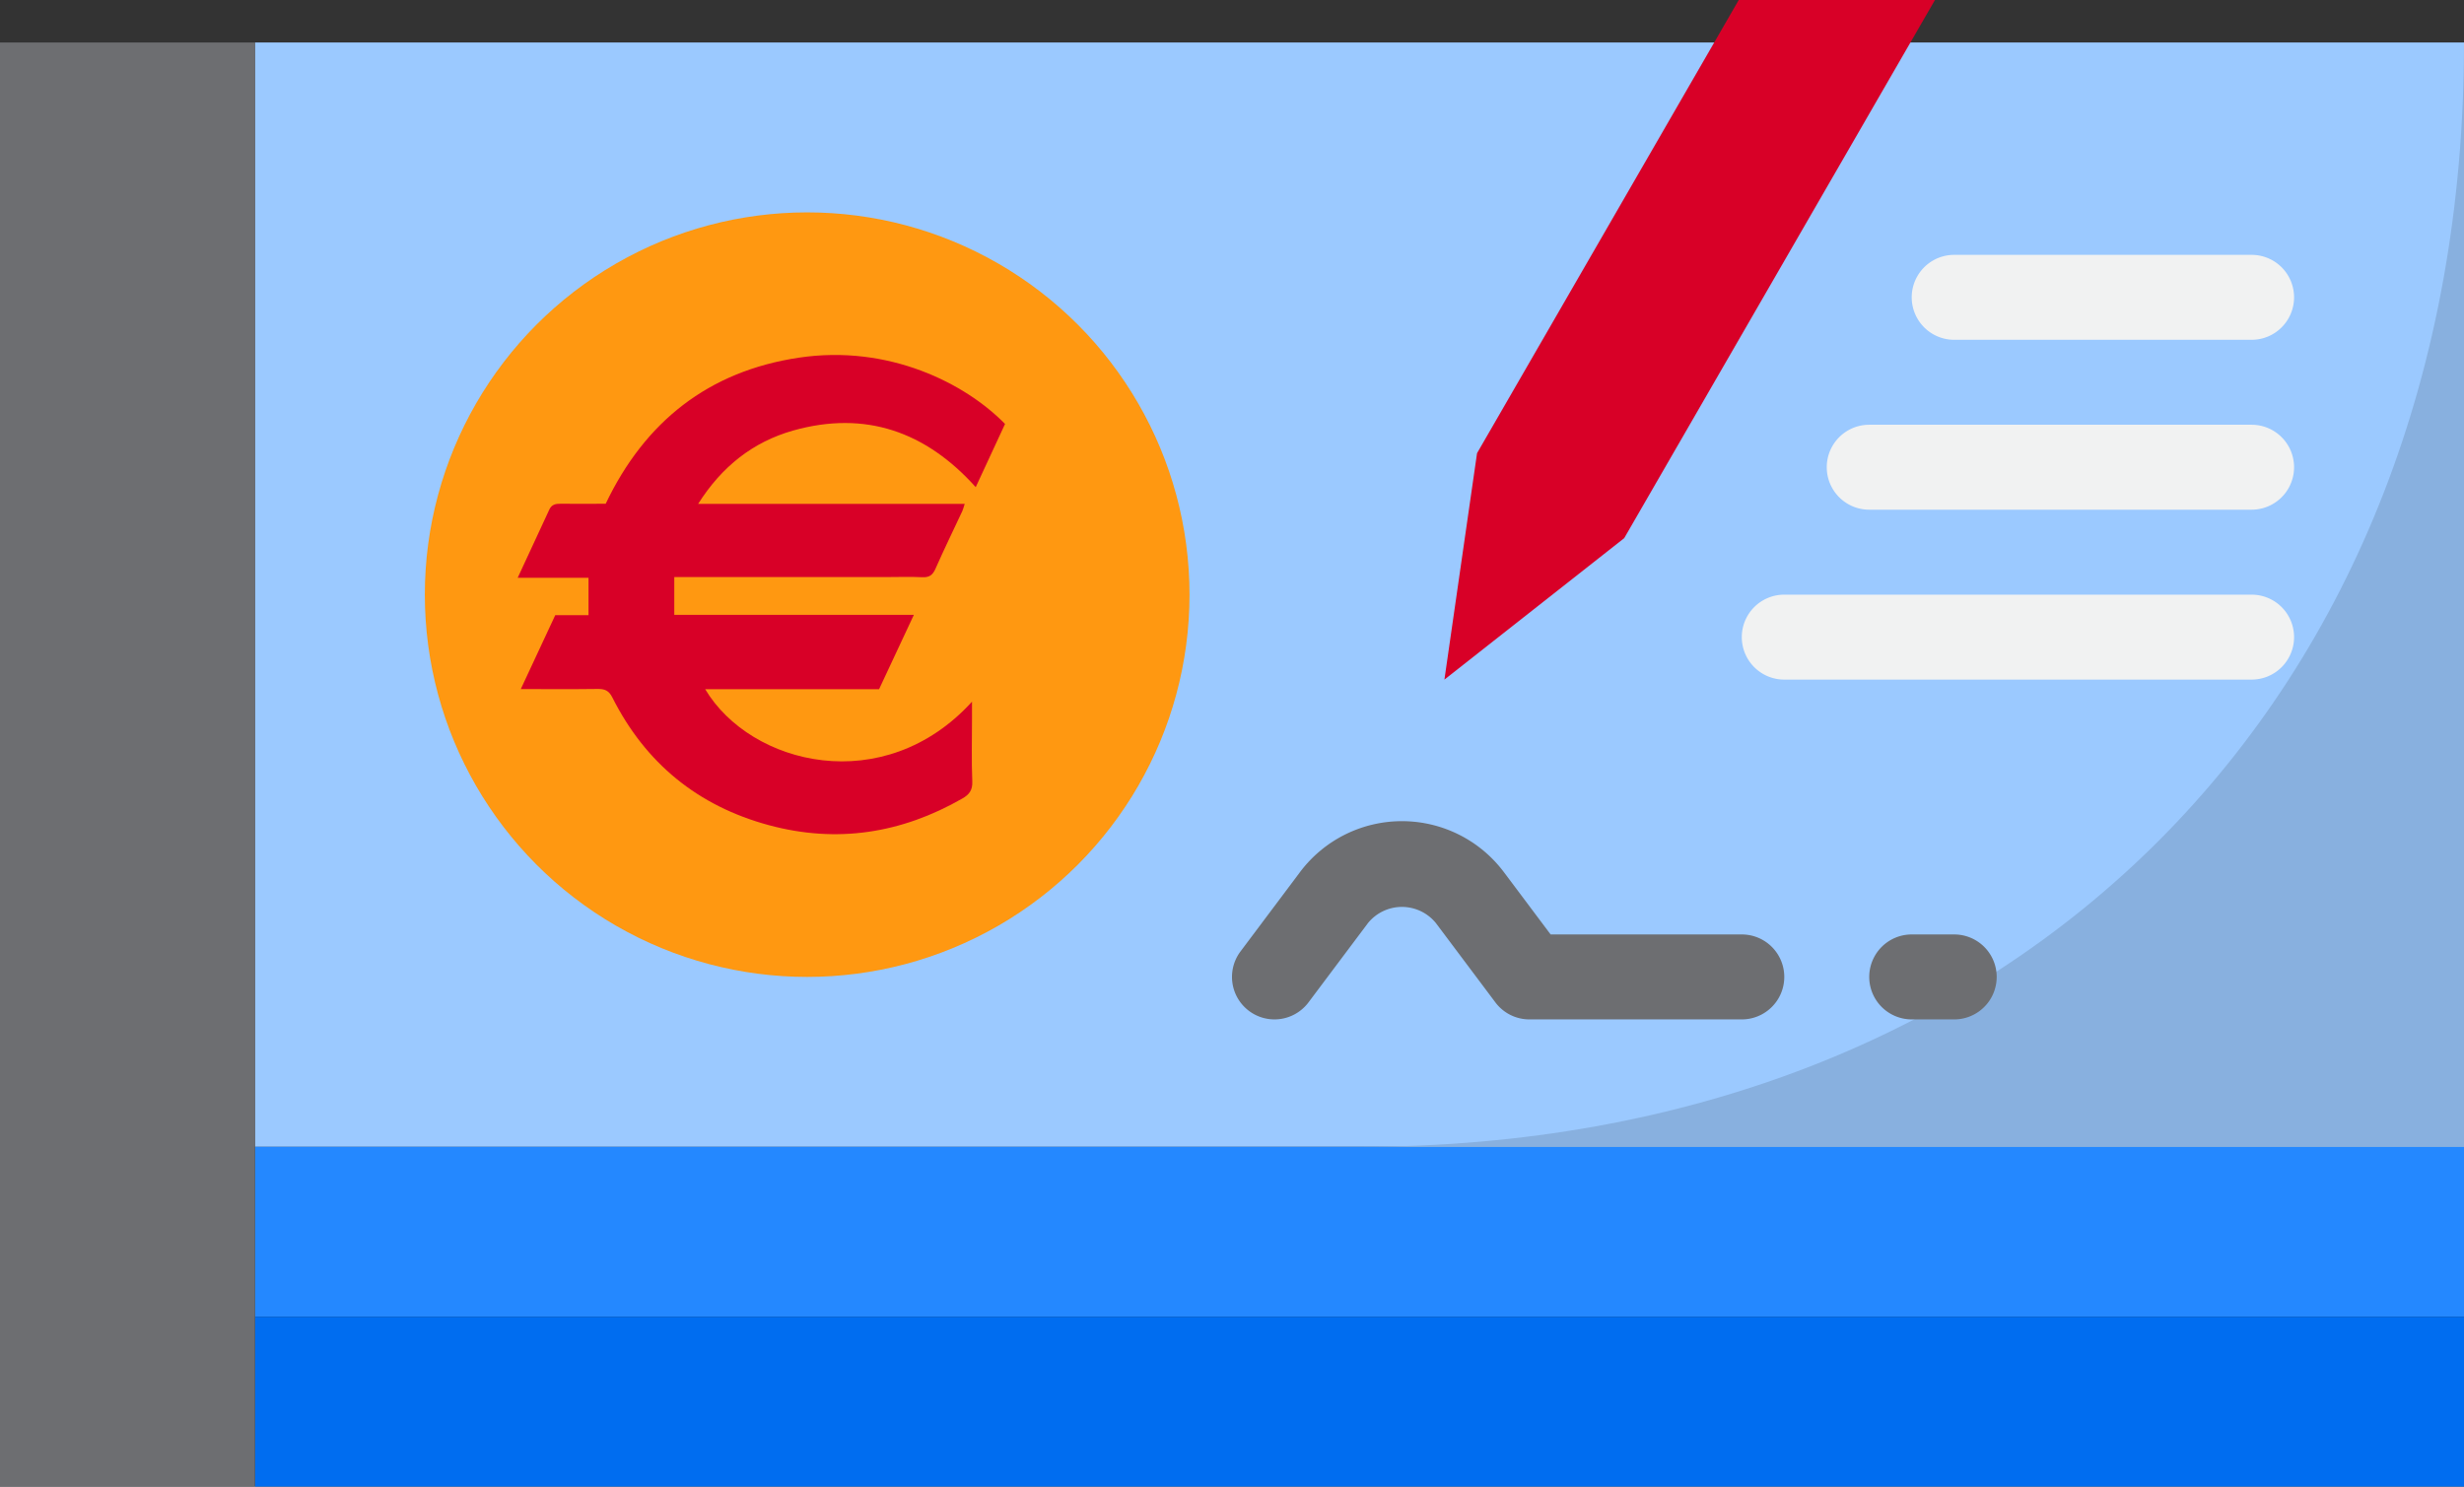 <svg
	width="580"
	height="350"
	viewBox="3 26 58 35"
	xmlns="http://www.w3.org/2000/svg">
	<rect x="3" y="26" width="58" height="35" fill="#333333" stroke="none"/>
	<g id="Cheque">
		<path d="m9 27h52v26h-52z" fill="#9bc9ff"/>
		<path d="m9 53h52v4h-52z" fill="#2488ff"/>
		<path d="m9 57h52v4h-52z" fill="#006df0"/>
		<path d="m9 53v-26h-6v34h6v-4z" fill="#6d6e71"/>
		<circle cx="22" cy="40" fill="#ff9811" r="9"/>
		<path d="m35 53h26v-26c0 15.477-10.523 26-26 26z" fill="#88b0df"/>
		<g fill="#f1f2f2">
			<path d="m56 32h-7a1 1 0 0 0 0 2h7a1 1 0 0 0 0-2z"/>
			<path d="m56 36h-9a1 1 0 0 0 0 2h9a1 1 0 0 0 0-2z"/>
			<path d="m57 41a1 1 0 0 0 -1-1h-11a1 1 0 0 0 0 2h11a1 1 0 0 0 1-1z"/>
		</g>
		<path fill="#6d6e71" d="m39.5 48-1.1-1.467a3 3 0 0 0 -4.8 0l-1.4 1.867a1 1 0 1 0 1.6 1.2l1.4-1.867a1.03 1.03 0 0 1 1.6 0l1.4 1.867a1 1 0 0 0 .8.4h5a1 1 0 0 0 0-2z"/>
		<path fill="#6d6e71" d="m48 48a1 1 0 0 0 0 2h1a1 1 0 0 0 0-2z"/>
	</g>
	<g id="pen">
		<path d="m37.768 36.67-.768 5.33 4.232-3.33 16-27.713-3.464-2z" fill="#d80027"/>
		<path d="m56.268 4.627-2.5 4.33 3.464 2 2.5-4.33a2 2 0 0 0 -.732-2.727 2 2 0 0 0 -2.732.727z" fill="#ab2300"/>
		<path d="m54.329 22.251a1 1 0 0 1 -.865-1.5l4-6.928-1.732-1a1 1 0 0 1 1-1.732l2.6 1.5a1 1 0 0 1 .366 1.366l-4.5 7.794a1 1 0 0 1 -.869.5z" fill="#2488ff"/>
	</g>
	<path transform="translate(-1 29.5) scale(0.06 0.06)" fill="#d80027" d="M340.56,139.38H445.14c-.45,1.37-.62,2.14-.94,2.83-3.51,7.52-7.17,15-10.51,22.58-1.11,2.53-2.46,3.52-5.25,3.37-4.65-.24-9.33-.06-14-.06H331.2v14.81h94l-13.66,29.2H343.33C361.17,242,413.47,254.94,448,217c0,2.77,0,4.8,0,6.82,0,8.17-.22,16.34.11,24.5.14,3.4-1.21,5.13-3.88,6.66-23.91,13.71-49.23,17.69-75.93,10.47-27.84-7.53-48.41-24.3-61.4-50.11-1.38-2.74-3-3.38-5.82-3.34-9.82.13-19.64.05-30.1.05l13.52-29h13.05V168.39H269.76c4.37-9.42,8.41-18.1,12.42-26.79.92-2,2.5-2.3,4.5-2.27,5.82.1,11.65,0,17.61,0,15.39-32.26,40.35-52,75.74-57.31s65.46,10.16,80.93,26l-11.5,24.8c-19.54-21.78-43.31-30.19-71.65-22.21C362.07,115.08,349.87,124.69,340.56,139.38Z"/>
</svg>